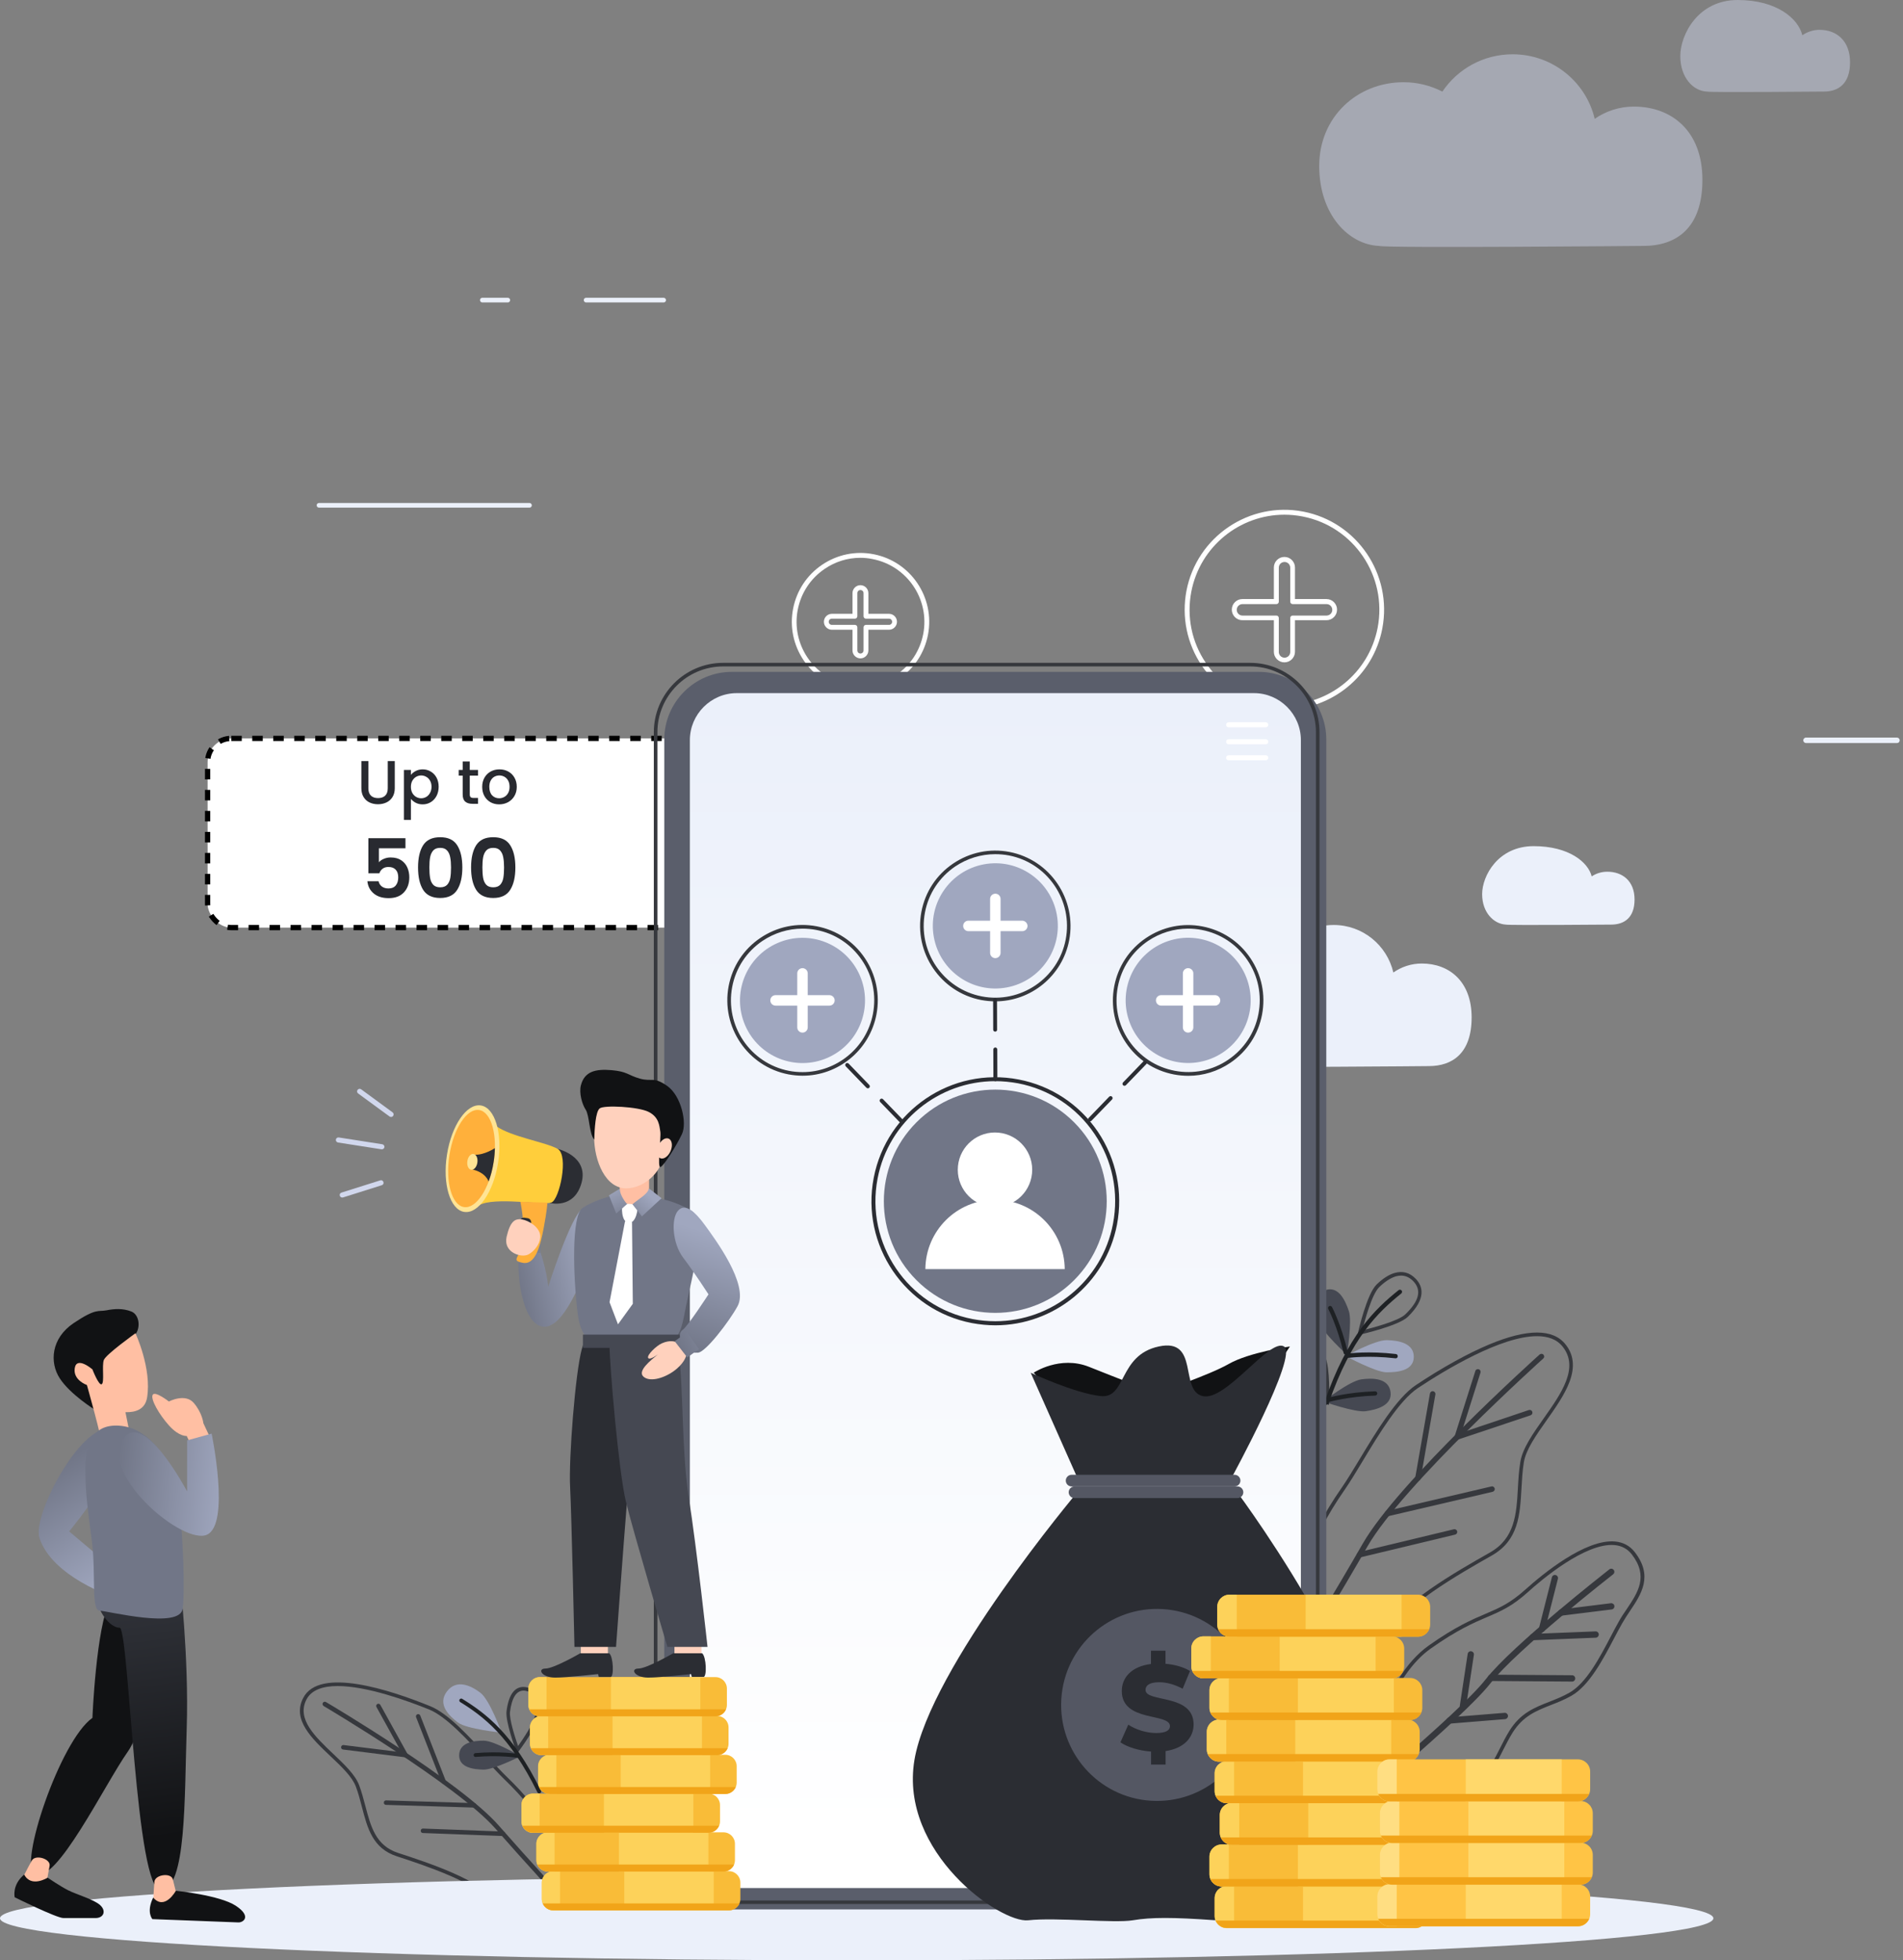 <svg width="464" height="478" viewBox="0 0 464 478" fill="none" xmlns="http://www.w3.org/2000/svg">
<rect x="0" y="0" width="464" height="478" fill="#808080" stroke="none"/>
<path d="M129.106 123.786H77.781C77.482 123.786 77.213 123.546 77.213 123.217C77.213 122.888 77.452 122.648 77.781 122.648H129.106C129.404 122.648 129.673 122.888 129.673 123.217C129.673 123.546 129.404 123.786 129.106 123.786Z" fill="#EBF0FA"/>
<path d="M161.818 73.747H142.907C142.609 73.747 142.34 73.507 142.34 73.178C142.34 72.849 142.579 72.609 142.907 72.609H161.818C162.117 72.609 162.386 72.849 162.386 73.178C162.386 73.507 162.117 73.747 161.818 73.747Z" fill="#EBF0FA"/>
<path d="M123.818 73.747H117.604C117.305 73.747 117.036 73.507 117.036 73.178C117.036 72.849 117.275 72.609 117.604 72.609H123.818C124.116 72.609 124.385 72.849 124.385 73.178C124.385 73.507 124.116 73.747 123.818 73.747Z" fill="#EBF0FA"/>
<rect x="50.619" y="180.051" width="129.432" height="46.134" rx="5.767" fill="white" stroke="black" stroke-width="1.282" stroke-dasharray="2.56 2.56"/>
<path d="M361.384 218.031C361.384 213.528 365.293 206.322 373.939 206.322C382.584 206.322 387.245 210.257 388.097 213.694C389.175 212.983 390.478 212.556 391.907 212.556C395.59 212.556 398.547 214.808 398.547 219.335C398.547 223.838 395.966 225.45 392.834 225.45C392.834 225.45 367.949 225.663 367.173 225.45C364.266 225.308 361.384 222.558 361.384 218.031Z" fill="#EBF0FA"/>
<path d="M209.844 168.395C208.781 168.395 207.717 168.301 206.654 168.088C202.259 167.236 198.455 164.726 195.95 161.01C193.445 157.294 192.524 152.82 193.374 148.441C194.225 144.038 196.73 140.227 200.439 137.718C204.149 135.209 208.615 134.285 212.987 135.138C222.06 136.889 228.015 145.695 226.266 154.785C225.415 159.187 222.911 162.998 219.201 165.508C216.389 167.401 213.152 168.395 209.844 168.395ZM209.773 136.013C206.701 136.013 203.677 136.937 201.077 138.712C197.628 141.055 195.312 144.582 194.509 148.677C192.878 157.128 198.431 165.318 206.867 166.951C210.954 167.733 215.09 166.88 218.539 164.561C221.989 162.217 224.305 158.69 225.108 154.595C226.739 146.145 221.186 137.954 212.75 136.321C211.758 136.108 210.765 136.013 209.773 136.013ZM209.797 160.537C208.733 160.537 207.859 159.661 207.859 158.596V153.554H202.826C201.763 153.554 200.888 152.678 200.888 151.613C200.888 150.547 201.763 149.672 202.826 149.672H207.859V144.63C207.859 143.564 208.733 142.689 209.797 142.689C210.86 142.689 211.734 143.564 211.734 144.63V149.672H216.767C217.831 149.672 218.705 150.547 218.705 151.613C218.705 152.678 217.831 153.554 216.767 153.554H211.734V158.596C211.734 159.661 210.86 160.537 209.797 160.537ZM202.826 150.855C202.401 150.855 202.07 151.187 202.07 151.613C202.07 152.039 202.401 152.37 202.826 152.37H208.45C208.781 152.37 209.04 152.63 209.04 152.962V158.596C209.04 159.022 209.371 159.353 209.797 159.353C210.222 159.353 210.553 159.022 210.553 158.596V152.962C210.553 152.63 210.813 152.37 211.143 152.37H216.767C217.193 152.37 217.523 152.039 217.523 151.613C217.523 151.187 217.193 150.855 216.767 150.855H211.143C210.813 150.855 210.553 150.595 210.553 150.263V144.63C210.553 144.204 210.222 143.872 209.797 143.872C209.371 143.872 209.04 144.204 209.04 144.63V150.263C209.04 150.595 208.781 150.855 208.45 150.855H202.826Z" fill="white"/>
<path d="M290.901 245.575C290.901 236.8 297.596 230.552 305.857 230.552C308.326 230.552 310.677 231.172 312.742 232.245C315.425 228.215 320.006 225.544 325.182 225.544C332.256 225.544 338.191 230.481 339.734 237.134C341.705 235.751 344.102 234.94 346.666 234.94C353.385 234.94 358.821 239.327 358.821 248.079C358.821 256.854 354.12 259.954 348.375 259.954C348.375 259.954 302.866 260.383 301.489 259.954C296.124 259.692 290.901 254.327 290.901 245.575Z" fill="#EBF0FA"/>
<path d="M341.244 440.565C336.518 440.565 333.896 439.476 333.021 438.6C332.856 438.435 332.383 437.961 332.667 434.529C332.998 430.671 334.274 424.232 336.849 417.723C338.929 412.444 342.615 405.319 348.357 401.248C354.878 396.632 358.99 394.88 362.274 393.483C365.606 392.063 368.229 390.927 371.986 387.542C376.121 383.826 386.541 375.233 393.795 375.872C395.78 376.062 397.387 376.914 398.592 378.452C403.129 384.299 400.223 388.655 397.411 392.844C396.773 393.791 396.135 394.762 395.568 395.756C394.93 396.868 394.268 398.123 393.559 399.472C390.865 404.609 387.51 411 383.162 413.485C381.461 414.456 379.783 415.119 378.129 415.758C374.656 417.131 371.348 418.409 368.796 422.504C367.992 423.806 367.284 425.179 366.598 426.528C364.023 431.641 361.353 436.92 352.303 439.074C347.789 440.163 344.127 440.565 341.244 440.565ZM348.617 401.603L348.876 401.958C339.567 408.538 335.03 424.066 333.825 432.209C333.258 436.02 333.47 437.748 333.636 437.985C335.148 439.5 341.315 440.826 352.114 438.222C360.762 436.139 363.219 431.286 365.819 426.126C366.504 424.753 367.213 423.356 368.04 422.031C370.733 417.699 374.16 416.373 377.775 414.953C379.382 414.314 381.036 413.675 382.69 412.728C386.825 410.361 390.086 404.112 392.732 399.07C393.441 397.721 394.103 396.442 394.741 395.33C395.308 394.312 395.969 393.318 396.631 392.371C399.396 388.252 401.995 384.346 397.86 378.997C396.82 377.671 395.426 376.914 393.677 376.748C386.565 376.109 375.696 385.341 372.553 388.205C368.678 391.684 366.008 392.844 362.605 394.288C359.344 395.685 355.304 397.413 348.853 401.981L348.617 401.603Z" fill="#36383D"/>
<path d="M325.768 444.375C325.532 444.399 325.272 444.304 325.106 444.091C324.846 443.76 324.894 443.286 325.201 443.026C325.508 442.766 355.753 417.793 362.204 409.532C368.773 401.152 391.457 383.422 392.402 382.665C392.733 382.404 393.205 382.476 393.465 382.807C393.725 383.138 393.654 383.612 393.324 383.872C393.087 384.061 369.813 402.241 363.385 410.478C356.84 418.858 327.398 443.168 326.146 444.21C326.051 444.304 325.91 444.375 325.768 444.375Z" fill="#36383D"/>
<path d="M380.729 393.956C380.327 393.98 379.949 393.696 379.902 393.294C379.854 392.868 380.138 392.489 380.563 392.441L392.78 390.927C393.181 390.879 393.583 391.163 393.63 391.589C393.677 392.015 393.394 392.394 392.969 392.441L380.752 393.956H380.729Z" fill="#36383D"/>
<path d="M389.116 399.33H389.092L373.757 399.946C373.331 399.969 372.977 399.638 372.953 399.212C372.93 398.786 373.261 398.407 373.686 398.407L389.021 397.792C389.447 397.768 389.801 398.099 389.825 398.526C389.825 398.952 389.517 399.307 389.116 399.33Z" fill="#36383D"/>
<path d="M376.05 397.933C375.979 397.933 375.884 397.933 375.79 397.909C375.388 397.814 375.128 397.388 375.246 396.986L378.389 384.606C378.484 384.203 378.909 383.943 379.311 384.061C379.712 384.156 379.972 384.582 379.854 384.985L376.711 397.365C376.664 397.696 376.381 397.909 376.05 397.933Z" fill="#36383D"/>
<path d="M356.841 416.775C356.77 416.798 356.676 416.798 356.581 416.775C356.156 416.704 355.873 416.325 355.943 415.899L357.857 403.282C357.928 402.856 358.306 402.572 358.732 402.643C359.157 402.714 359.441 403.093 359.37 403.519L357.456 416.136C357.408 416.467 357.149 416.727 356.841 416.775Z" fill="#36383D"/>
<path d="M383.376 410.028C383.352 410.028 383.329 410.028 383.305 410.028L363.528 409.886C363.102 409.886 362.771 409.531 362.771 409.105C362.771 408.679 363.102 408.348 363.551 408.348L383.329 408.49C383.754 408.49 384.085 408.845 384.085 409.271C384.085 409.673 383.778 410.005 383.376 410.028Z" fill="#36383D"/>
<path d="M353.531 420.278C353.106 420.302 352.752 419.994 352.704 419.568C352.681 419.142 352.988 418.787 353.413 418.74L366.858 417.651C367.284 417.627 367.638 417.935 367.685 418.361C367.709 418.787 367.402 419.142 366.976 419.189L353.531 420.278Z" fill="#36383D"/>
<path d="M324.377 407.875C323.691 407.875 323.006 407.827 322.368 407.709C318.777 407.093 316.036 405.152 314.429 402.099C312.066 397.601 312.397 391.116 315.327 384.748C320.053 374.475 322.605 369.267 327.189 362.687C328.465 360.84 329.977 358.355 331.56 355.727C335.553 349.099 340.539 340.838 345.265 337.714C351.739 333.405 357.93 329.997 363.129 327.819C372.391 323.961 378.653 323.961 381.701 327.795C383.733 330.328 384.04 333.334 382.694 336.932C381.536 340.033 379.291 343.229 377.117 346.306C374.494 350.023 372.037 353.502 371.541 356.627C371.21 358.71 371.092 360.864 370.973 362.947C370.595 369.456 370.265 375.587 363.719 379.304C356.371 383.47 341.059 392.11 338.601 398.856C337.444 402.004 334.915 404.632 331.465 406.241C329.173 407.307 326.669 407.875 324.377 407.875ZM374.754 325.807C365.964 325.807 352.306 334.092 345.737 338.447C341.177 341.477 336.239 349.644 332.293 356.201C330.709 358.828 329.197 361.337 327.897 363.207C323.361 369.741 320.832 374.901 316.13 385.15C313.318 391.281 312.987 397.483 315.209 401.744C316.674 404.537 319.226 406.336 322.534 406.88C327.212 407.685 335.341 405.2 337.751 398.596C340.326 391.565 355.26 383.115 363.27 378.57C369.39 375.114 369.745 369.196 370.099 362.923C370.217 360.817 370.336 358.639 370.69 356.508C371.21 353.194 373.738 349.62 376.408 345.833C380.685 339.773 385.104 333.5 381.016 328.364C379.575 326.541 377.377 325.807 374.754 325.807Z" fill="#36383D"/>
<path d="M376.335 330.328C376.099 330.044 375.674 330.044 375.39 330.281C373.996 331.535 340.915 361.361 332.29 376.368C325.816 387.636 316.979 402.241 312.985 408.845C313.411 409.011 313.812 409.2 314.214 409.39C318.255 402.738 327.021 388.228 333.448 377.031C341.978 362.189 375.934 331.559 376.288 331.251C376.571 331.015 376.595 330.612 376.335 330.328Z" fill="#36383D"/>
<path d="M355.469 351.041C355.493 351.041 355.516 351.041 355.516 351.017L373.191 345.1C373.546 344.981 373.735 344.602 373.616 344.247C373.498 343.892 373.12 343.703 372.766 343.821L356.344 349.337L360.975 334.708C361.093 334.353 360.904 333.974 360.55 333.879C360.195 333.761 359.817 333.95 359.723 334.306L354.689 350.189C354.619 350.426 354.689 350.686 354.855 350.875C355.02 351.041 355.233 351.088 355.469 351.041Z" fill="#36383D"/>
<path d="M345.898 361.054C346.158 360.983 346.347 360.793 346.395 360.533L349.986 340.01C350.057 339.655 349.797 339.3 349.443 339.229C349.088 339.158 348.734 339.418 348.663 339.773L345.071 360.296C345 360.651 345.26 361.006 345.615 361.077C345.709 361.077 345.804 361.077 345.898 361.054Z" fill="#36383D"/>
<path d="M363.953 363.752C364.307 363.657 364.52 363.302 364.449 362.947C364.354 362.592 364 362.355 363.646 362.45L338.126 368.415C337.772 368.509 337.559 368.865 337.63 369.22C337.724 369.575 338.079 369.811 338.433 369.717L363.953 363.752Z" fill="#36383D"/>
<path d="M331.651 379.754L354.808 374.191C355.162 374.096 355.375 373.741 355.304 373.386C355.209 373.031 354.855 372.818 354.5 372.889L331.344 378.452C330.989 378.546 330.777 378.902 330.848 379.257C330.942 379.612 331.297 379.825 331.651 379.754Z" fill="#36383D"/>
<path d="M130.519 469.468C129.385 469.468 128.227 469.326 127.093 469.065C124.044 468.308 121.563 466.604 120.098 464.26C117.026 459.266 103.345 454.792 96.776 452.638C90.869 450.72 89.593 445.797 88.246 440.613C87.821 438.956 87.372 437.252 86.757 435.618C85.86 433.227 83.308 430.813 80.614 428.257C75.983 423.877 71.186 419.333 73.927 414.03C77.826 406.385 95.028 412.018 104.928 416.042C109.252 417.794 114.38 423.404 118.893 428.328C120.594 430.174 122.201 431.926 123.524 433.204C128.274 437.772 131.157 441.536 136.639 449.04C140.041 453.703 141.365 458.887 140.183 462.911C139.38 465.657 137.466 467.669 134.654 468.758C133.449 469.231 132.007 469.468 130.519 469.468ZM82.339 411.119C78.794 411.119 75.935 412.018 74.707 414.433C72.296 419.167 76.833 423.475 81.228 427.641C83.993 430.269 86.616 432.73 87.585 435.334C88.199 436.991 88.648 438.743 89.097 440.4C90.396 445.347 91.602 450.034 97.06 451.809C104.243 454.153 117.617 458.532 120.854 463.787C123.855 468.663 130.731 469.35 134.347 467.953C136.899 466.959 138.624 465.136 139.356 462.674C140.467 458.911 139.191 454.011 135.953 449.561C130.519 442.104 127.66 438.364 122.957 433.843C121.611 432.541 120.004 430.789 118.302 428.919C114.073 424.303 108.804 418.528 104.645 416.847C99.446 414.74 89.499 411.119 82.339 411.119Z" fill="#36383D"/>
<path d="M78.724 415.213C78.866 414.953 79.22 414.858 79.48 415.024C80.803 415.805 112.206 434.434 121.587 445.11C128.605 453.111 138.08 463.431 142.357 468.094C142.05 468.284 141.743 468.497 141.459 468.733C137.135 464.047 127.731 453.797 120.76 445.844C111.498 435.31 79.244 416.184 78.913 415.994C78.653 415.805 78.558 415.474 78.724 415.213Z" fill="#36383D"/>
<path d="M98.856 428.493C98.832 428.493 98.832 428.493 98.808 428.493L83.638 426.599C83.331 426.552 83.118 426.291 83.166 425.983C83.213 425.676 83.473 425.463 83.78 425.51L97.887 427.262L91.79 416.231C91.649 415.971 91.743 415.639 92.003 415.497C92.263 415.355 92.594 415.45 92.736 415.71L99.352 427.664C99.446 427.853 99.446 428.066 99.328 428.232C99.21 428.398 99.045 428.493 98.856 428.493Z" fill="#36383D"/>
<path d="M108.166 434.978C107.953 434.978 107.764 434.836 107.669 434.623L101.455 418.716C101.337 418.432 101.479 418.124 101.762 418.006C102.046 417.887 102.353 418.029 102.471 418.313L108.685 434.22C108.804 434.504 108.662 434.812 108.378 434.931C108.331 434.978 108.236 434.978 108.166 434.978Z" fill="#36383D"/>
<path d="M94.107 440.091C93.8 440.091 93.564 439.831 93.588 439.523C93.588 439.216 93.847 438.979 94.155 439.003L115.634 439.665C115.941 439.665 116.177 439.926 116.153 440.233C116.153 440.541 115.894 440.778 115.586 440.754L94.107 440.091Z" fill="#36383D"/>
<path d="M122.629 447.69L103.111 446.956C102.804 446.956 102.568 446.696 102.591 446.388C102.591 446.08 102.851 445.844 103.159 445.867L122.676 446.601C122.983 446.601 123.22 446.862 123.196 447.169C123.196 447.477 122.936 447.714 122.629 447.69Z" fill="#36383D"/>
<path d="M122.298 422.481C122.298 422.481 119.438 414.48 117.099 412.728C114.76 410.976 111.286 409.343 108.947 412.468C106.608 415.592 109.491 418.409 111.664 420.019C113.791 421.628 122.298 422.481 122.298 422.481Z" fill="#A0A7BF"/>
<path d="M126.906 428.232C126.906 428.232 120.621 424.492 117.998 424.445C115.375 424.398 111.996 424.966 111.949 427.972C111.901 431.002 115.469 431.452 117.88 431.499C120.313 431.57 126.906 428.232 126.906 428.232Z" fill="#454852"/>
<path d="M126.077 427.57L125.794 426.813C125.676 426.529 123.195 419.735 123.502 417.273C124.045 413.036 125.605 411.048 128.133 411.379C129.645 411.569 130.685 412.492 131.158 414.054C131.489 415.167 131.559 416.587 131.347 418.268C131.016 420.966 126.715 426.694 126.55 426.931L126.077 427.57ZM127.661 412.231C125.912 412.231 124.802 413.959 124.353 417.392C124.116 419.191 125.676 423.901 126.314 425.748C127.448 424.162 130.213 420.114 130.473 418.173C130.662 416.634 130.614 415.285 130.307 414.314C129.929 413.084 129.173 412.397 127.991 412.255C127.897 412.231 127.779 412.231 127.661 412.231Z" fill="#36383D"/>
<path d="M131.511 437.299C131.558 437.299 131.605 437.275 131.676 437.252C131.913 437.133 132.007 436.849 131.889 436.636C125.06 422.67 118.397 417.77 112.702 414.243C112.489 414.101 112.206 414.172 112.064 414.385C111.922 414.598 111.993 414.882 112.206 415.024C117.782 418.48 124.304 423.309 131.038 437.039C131.133 437.204 131.322 437.323 131.511 437.299Z" fill="#1E2124"/>
<path d="M115.491 428.044C115.539 428.28 115.751 428.422 115.987 428.399C121.918 427.902 126.172 428.612 126.219 428.612C126.479 428.659 126.715 428.493 126.762 428.233C126.81 427.973 126.644 427.736 126.384 427.689C126.195 427.665 121.966 426.955 115.917 427.476C115.657 427.499 115.468 427.712 115.491 427.973C115.491 427.996 115.491 428.02 115.491 428.044Z" fill="#1E2124"/>
<path d="M313.198 173.035C311.686 173.035 310.15 172.892 308.59 172.585C302.21 171.354 296.705 167.709 293.042 162.335C289.403 156.938 288.08 150.452 289.285 144.061C291.814 130.876 304.597 122.213 317.758 124.746C330.92 127.278 339.568 140.084 337.04 153.269C334.819 164.915 324.611 173.035 313.198 173.035ZM313.174 125.503C302.305 125.503 292.593 133.22 290.467 144.298C289.309 150.381 290.561 156.559 294.035 161.672C297.508 166.809 302.754 170.265 308.827 171.425C310.292 171.709 311.757 171.851 313.198 171.851C324.067 171.851 333.779 164.134 335.906 153.056C338.316 140.51 330.093 128.344 317.569 125.929C316.081 125.645 314.616 125.503 313.174 125.503ZM313.174 161.507C311.757 161.507 310.599 160.347 310.599 158.927V151.233H302.919C301.502 151.233 300.344 150.074 300.344 148.653C300.344 147.233 301.502 146.073 302.919 146.073H310.599V138.38C310.599 136.96 311.757 135.8 313.174 135.8C314.592 135.8 315.75 136.96 315.75 138.38V146.073H323.429C324.847 146.073 326.005 147.233 326.005 148.653C326.005 150.074 324.847 151.233 323.429 151.233H315.75V158.927C315.75 160.347 314.592 161.507 313.174 161.507ZM302.943 147.304C302.187 147.304 301.549 147.92 301.549 148.701C301.549 149.458 302.163 150.097 302.943 150.097H311.213C311.544 150.097 311.804 150.358 311.804 150.689V158.974C311.804 159.731 312.418 160.371 313.198 160.371C313.978 160.371 314.592 159.755 314.592 158.974V150.689C314.592 150.358 314.852 150.097 315.183 150.097H323.453C324.209 150.097 324.847 149.482 324.847 148.701C324.847 147.943 324.233 147.304 323.453 147.304H315.183C314.852 147.304 314.592 147.044 314.592 146.712V138.427C314.592 137.67 313.978 137.031 313.198 137.031C312.418 137.031 311.804 137.646 311.804 138.427V146.712C311.804 147.044 311.544 147.304 311.213 147.304H302.943Z" fill="white"/>
<path d="M208.885 478C324.249 478 417.77 473.41 417.77 467.748C417.77 462.086 324.249 457.496 208.885 457.496C93.521 457.496 0 462.086 0 467.748C0 473.41 93.521 478 208.885 478Z" fill="#EBF0FA"/>
<path d="M330.99 325.572L331.132 324.885C331.227 324.506 333.259 315.535 335.645 313.215C337.157 311.748 338.646 310.801 340.04 310.398C342.001 309.83 343.726 310.304 345.191 311.819C346.869 313.57 347.909 316.6 343.23 321.121C341.009 323.252 332.03 325.335 331.628 325.406L330.99 325.572ZM341.623 311.038C341.198 311.038 340.773 311.109 340.324 311.227C339.071 311.606 337.677 312.505 336.283 313.854C334.44 315.653 332.692 322.234 332.172 324.388C334.346 323.867 340.962 322.139 342.663 320.482C346.042 317.216 346.68 314.588 344.601 312.41C343.703 311.487 342.71 311.038 341.623 311.038Z" fill="#36383D"/>
<path d="M328.13 330.661C328.13 330.661 335.219 326.731 338.125 326.779C341.031 326.826 344.765 327.536 344.718 330.898C344.67 334.259 340.701 334.638 338.007 334.614C335.337 334.567 328.13 330.661 328.13 330.661Z" fill="#A0A7BF"/>
<path d="M322.649 341.739C322.649 341.739 329.053 336.744 331.912 336.342C334.795 335.939 338.575 336.058 339.048 339.395C339.521 342.709 335.669 343.727 332.999 344.106C330.376 344.461 322.649 341.739 322.649 341.739Z" fill="#454852"/>
<path d="M328.414 330.329C328.414 330.329 322.388 324.909 321.467 322.139C320.545 319.37 320.026 315.606 323.192 314.565C326.382 313.499 328.036 317.145 328.887 319.701C329.737 322.234 328.414 330.329 328.414 330.329Z" fill="#454852"/>
<path d="M324.043 342.615L323.381 342.165C323.098 341.975 316.6 337.454 315.3 334.779C313.315 330.661 313.646 327.702 316.245 326.447C318.774 325.216 321.089 326.755 323.145 330.992C324.35 333.478 324.09 341.478 324.09 341.81L324.043 342.615ZM317.852 326.944C317.45 326.944 317.049 327.039 316.623 327.252C313.953 328.53 314.851 331.868 316.08 334.401C317.049 336.413 321.491 339.75 323.192 340.981C323.216 338.851 323.216 333.241 322.318 331.371C320.924 328.412 319.412 326.944 317.852 326.944Z" fill="#36383D"/>
<path d="M323.43 342.544C323.382 342.544 323.312 342.544 323.264 342.52C323.004 342.426 322.863 342.141 322.957 341.857C328.581 325.572 335.221 319.228 341.01 314.588C341.222 314.399 341.553 314.446 341.742 314.659C341.931 314.872 341.884 315.204 341.671 315.393C336 319.962 329.479 326.164 323.95 342.189C323.831 342.402 323.642 342.544 323.43 342.544Z" fill="#1E2124"/>
<path d="M340.795 330.826C340.725 331.087 340.488 331.252 340.228 331.205C333.683 330.447 328.934 331.087 328.886 331.087C328.603 331.134 328.343 330.921 328.296 330.637C328.248 330.353 328.461 330.092 328.745 330.045C328.934 330.021 333.659 329.382 340.347 330.163C340.63 330.187 340.843 330.447 340.795 330.731C340.795 330.802 340.795 330.826 340.795 330.826Z" fill="#1E2124"/>
<path d="M335.81 339.821C335.786 340.081 335.573 340.271 335.313 340.294C328.721 340.508 324.137 341.833 324.09 341.833C323.806 341.904 323.523 341.762 323.452 341.478C323.381 341.194 323.523 340.91 323.806 340.839C323.995 340.792 328.579 339.466 335.29 339.253C335.573 339.253 335.81 339.466 335.81 339.75C335.81 339.774 335.81 339.797 335.81 339.821Z" fill="#1E2124"/>
<path d="M328.155 330.305C327.895 330.329 327.658 330.163 327.611 329.903C326.099 323.464 323.901 319.227 323.878 319.18C323.736 318.92 323.854 318.612 324.09 318.493C324.35 318.351 324.657 318.47 324.776 318.707C324.87 318.872 327.068 323.109 328.603 329.666C328.674 329.95 328.509 330.211 328.225 330.282C328.178 330.282 328.155 330.305 328.155 330.305Z" fill="#1E2124"/>
<path d="M306.936 465.584H178.417C169.367 465.584 161.971 458.175 161.971 449.109V180.301C161.971 171.235 169.367 163.826 178.417 163.826H306.936C315.986 163.826 323.382 171.235 323.382 180.301V449.109C323.405 458.152 315.986 465.584 306.936 465.584Z" fill="#5A5E6B"/>
<path d="M304.858 464.259H176.315C167.005 464.259 159.42 456.661 159.42 447.334V178.549C159.42 169.223 167.005 161.625 176.315 161.625H304.834C314.144 161.625 321.729 169.223 321.729 178.549V447.358C321.729 456.684 314.167 464.259 304.858 464.259ZM176.315 162.5C167.477 162.5 160.294 169.696 160.294 178.549V447.358C160.294 456.211 167.477 463.407 176.315 463.407H304.834C313.671 463.407 320.855 456.211 320.855 447.358V178.549C320.855 169.696 313.671 162.5 304.834 162.5H176.315Z" fill="#36383D"/>
<path d="M305.73 460.377H179.645C173.359 460.377 168.208 455.217 168.208 448.92V180.467C168.208 174.17 173.359 169.01 179.645 169.01H305.753C312.039 169.01 317.19 174.17 317.19 180.467V448.92C317.166 455.217 312.015 460.377 305.73 460.377Z" fill="url(#paint0_linear_712_4998)"/>
<path d="M134.894 465.822H177.733C179.269 465.822 180.522 464.568 180.522 463.029V459.052C180.522 457.514 179.269 456.259 177.733 456.259H134.894C133.358 456.259 132.105 457.514 132.105 459.052V463.029C132.105 464.568 133.358 465.822 134.894 465.822Z" fill="#F9BC38"/>
<path d="M174.024 456.259H152.214V465.822H174.024V456.259Z" fill="#FDD25A"/>
<path d="M134.894 456.259H136.548V465.822H134.894C133.358 465.822 132.105 464.568 132.105 463.029V459.052C132.105 457.514 133.358 456.259 134.894 456.259Z" fill="#FDD25A"/>
<path d="M180.309 464.118C179.884 465.112 178.891 465.822 177.734 465.822H134.894C133.736 465.822 132.744 465.112 132.318 464.118H180.309Z" fill="#F1A419"/>
<path d="M133.569 456.354H176.409C177.945 456.354 179.197 455.1 179.197 453.561V449.584C179.197 448.046 177.945 446.791 176.409 446.791H133.569C132.034 446.791 130.781 448.046 130.781 449.584V453.561C130.781 455.1 132.034 456.354 133.569 456.354Z" fill="#F9BC38"/>
<path d="M172.724 446.791H150.914V456.354H172.724V446.791Z" fill="#FDD25A"/>
<path d="M133.569 446.791H135.224V456.354H133.569C132.034 456.354 130.781 455.1 130.781 453.561V449.584C130.781 448.046 132.034 446.791 133.569 446.791Z" fill="#FDD25A"/>
<path d="M178.985 454.649C178.56 455.644 177.567 456.354 176.409 456.354H133.57C132.412 456.354 131.419 455.644 130.994 454.649H178.985Z" fill="#F1A419"/>
<path d="M129.929 446.909H172.769C174.304 446.909 175.557 445.655 175.557 444.116V440.139C175.557 438.601 174.304 437.346 172.769 437.346H129.929C128.393 437.346 127.141 438.601 127.141 440.139V444.116C127.141 445.655 128.393 446.909 129.929 446.909Z" fill="#F9BC38"/>
<path d="M169.061 437.346H147.251V446.909H169.061V437.346Z" fill="#FDD25A"/>
<path d="M129.929 437.346H131.583V446.909H129.929C128.393 446.909 127.141 445.655 127.141 444.116V440.139C127.141 438.601 128.393 437.346 129.929 437.346Z" fill="#FDD25A"/>
<path d="M175.32 445.181C174.894 446.175 173.902 446.885 172.744 446.885H129.928C128.77 446.885 127.778 446.175 127.353 445.181H175.32Z" fill="#F1A419"/>
<path d="M133.993 437.441H176.833C178.369 437.441 179.621 436.186 179.621 434.647V430.671C179.621 429.132 178.369 427.877 176.833 427.877H133.993C132.457 427.877 131.205 429.132 131.205 430.671V434.647C131.229 436.186 132.481 437.441 133.993 437.441Z" fill="#F9BC38"/>
<path d="M173.148 427.877H151.338V437.441H173.148V427.877Z" fill="#FDD25A"/>
<path d="M133.993 427.877H135.647V437.441H133.993C132.457 437.441 131.205 436.186 131.205 434.647V430.671C131.229 429.132 132.481 427.877 133.993 427.877Z" fill="#FDD25A"/>
<path d="M179.409 435.736C178.984 436.731 177.991 437.441 176.833 437.441H133.994C132.836 437.441 131.843 436.731 131.418 435.736H179.409Z" fill="#F1A419"/>
<path d="M132.009 427.972H174.849C176.385 427.972 177.637 426.718 177.637 425.179V421.202C177.637 419.664 176.385 418.409 174.849 418.409H132.009C130.473 418.409 129.221 419.664 129.221 421.202V425.179C129.221 426.718 130.497 427.972 132.009 427.972Z" fill="#F9BC38"/>
<path d="M171.163 418.409H149.354V427.972H171.163V418.409Z" fill="#FDD25A"/>
<path d="M132.009 418.409H133.663V427.972H132.009C130.473 427.972 129.221 426.718 129.221 425.179V421.202C129.221 419.664 130.497 418.409 132.009 418.409Z" fill="#FDD25A"/>
<path d="M177.424 426.268C176.999 427.262 176.007 427.972 174.849 427.972H132.009C130.851 427.972 129.859 427.262 129.434 426.268H177.424Z" fill="#F1A419"/>
<path d="M131.609 418.504H174.448C175.984 418.504 177.237 417.249 177.237 415.711V411.734C177.237 410.195 175.984 408.941 174.448 408.941H131.609C130.073 408.941 128.82 410.195 128.82 411.734V415.711C128.844 417.249 130.096 418.504 131.609 418.504Z" fill="#F9BC38"/>
<path d="M170.763 408.941H148.953V418.504H170.763V408.941Z" fill="#FDD25A"/>
<path d="M131.609 408.941H133.263V418.504H131.609C130.073 418.504 128.82 417.249 128.82 415.711V411.734C128.844 410.195 130.096 408.941 131.609 408.941Z" fill="#FDD25A"/>
<path d="M177.024 416.8C176.599 417.794 175.606 418.504 174.449 418.504H131.609C130.451 418.504 129.459 417.794 129.033 416.8H177.024Z" fill="#F1A419"/>
<path d="M164.449 403.99H171.042V400.937H164.449V403.99Z" fill="#FFD1BD"/>
<path d="M141.627 403.99H148.22V400.937H141.627V403.99Z" fill="#FFD1BD"/>
<path d="M141.865 328.932C140.258 334.755 138.651 355.752 139.006 362.521C139.36 369.291 140.069 401.579 140.069 401.579H150.206C150.206 401.579 151.695 380.843 153.112 363.113C153.75 354.947 154.648 348.698 154.648 343.514C154.648 327.062 155.617 325.997 155.617 325.997C155.617 325.997 145.575 315.605 141.865 328.932Z" fill="#2B2D33"/>
<path d="M162.729 401.578H172.512C172.512 401.578 169.912 377.671 167.928 365.054C165.919 352.437 166.841 332.577 164.761 326.375C160.366 313.309 148.457 315.179 148.599 327.725C148.67 333.524 150.891 359.136 152.616 366.166C154.317 373.197 162.729 401.578 162.729 401.578Z" fill="#454852"/>
<path d="M142.029 294.728C139.194 296.409 133.665 313.736 133.665 313.736C133.287 309.546 131.585 304.741 131.585 304.741C131.585 304.741 127.238 302.019 126.552 305.427C125.867 312.789 127.946 323.512 132.743 323.512C137.54 323.512 141.486 312.505 143.754 307.96C145.905 303.628 144.865 293.047 142.029 294.728Z" fill="url(#paint1_linear_712_4998)"/>
<path d="M154.55 293.97H155.118C156.842 293.97 158.26 292.55 158.26 290.822V285.709C158.26 284.028 156.89 282.631 155.188 282.631H154.172C152.495 282.631 151.101 284.004 151.101 285.709V290.537C151.101 292.407 152.66 293.97 154.55 293.97Z" fill="#FFBFA3"/>
<path d="M144.864 277.211C144.864 282.939 147.581 289.969 152.922 289.756C155.899 289.638 158.876 287.744 160.554 285.046C161.877 282.915 162.184 280.288 162.184 277.708C162.184 271.885 158.073 267.15 153.016 267.15C147.936 267.198 144.51 268.452 144.864 277.211Z" fill="#FFD1BD"/>
<path d="M161.003 275.933C160.766 274.56 160.719 272.429 158.167 271.127C155.615 269.826 147.203 269.423 146.211 270.275C145.195 271.127 144.982 275.246 144.888 277.874C143.659 276.548 143.73 271.98 142.808 270.583C141.887 269.186 141.178 266.488 141.627 264.689C142.501 261.186 145.289 260.617 149.141 260.949C152.992 261.28 153.04 262.156 156.017 263.008C158.994 263.837 159.301 262.416 162.704 264.807C166.107 267.222 167.572 273.826 166.272 276.548C164.972 279.27 162.019 284.076 161.074 284.549C160.152 285.022 161.239 277.329 161.003 275.933Z" fill="#111214"/>
<path d="M160.908 292.313C160.908 292.313 164.5 292.763 168.564 295.224C172.628 297.686 168.848 310.587 167.241 318.635C166.461 322.541 166.059 325.5 163.933 326.802C161.641 328.175 157.34 328.151 154.127 328.151C147.912 328.151 142.029 329.761 140.871 320.363C139.689 310.989 139.335 296.337 142.029 294.538C144.722 292.763 148.456 291.792 148.456 291.792L150.606 291.626L152.756 293.567L154.339 293.733L157.884 292.218L160.908 292.313Z" fill="#717687"/>
<path d="M142.129 328.651H165.782V325.432H142.129V328.651Z" fill="#454852"/>
<path d="M155.356 294.017C155.049 293.52 152.142 293.425 151.835 293.686C151.528 293.97 151.41 297.994 153.277 298.16C155.12 298.373 155.663 294.538 155.356 294.017Z" fill="white"/>
<path d="M166.556 326.139L164.737 327.204C164.737 327.204 163.39 326.636 161.358 327.559C160.082 328.127 157.719 330.352 158.026 331.086C158.333 331.82 160.483 330.21 160.483 330.21C158.499 331.796 155.45 334.282 156.845 335.631C158.239 336.98 161.476 336.27 164.146 334.424C166.816 332.554 167.265 330.684 167.265 330.684L169.77 328.719L166.556 326.139Z" fill="#FFD1BD"/>
<path d="M154.104 297.97L154.293 317.925L150.678 322.92L148.622 317.523L152.403 297.757L154.104 297.97Z" fill="white"/>
<path d="M158.238 289.78C157.954 291.153 155.804 292.289 154.197 293.639L156.513 296.598L161.31 292.171L158.238 289.78Z" fill="url(#paint2_linear_712_4998)"/>
<path d="M165.305 295.224C167.03 293.212 169.558 295.532 171.874 298.728C174.189 301.923 182.696 313.238 179.837 318.493C177.805 322.233 172.016 329.76 170.196 329.831C168.377 329.902 167.077 329.737 166.486 328.127C165.872 326.517 165.258 325.121 166.486 324.245C167.715 323.369 172.748 315.605 172.748 315.605C172.748 315.605 169.227 310.161 166.604 306.705C163.958 303.272 163.58 297.236 165.305 295.224Z" fill="url(#paint3_linear_712_4998)"/>
<path d="M151.102 289.875L148.479 291.46L150.252 295.911L152.875 293.615C152.875 293.591 151.15 291.626 151.102 289.875Z" fill="url(#paint4_linear_712_4998)"/>
<path d="M170.407 328.98L167.572 330.992L164.5 327.039L167.572 324.837L170.407 328.98Z" fill="url(#paint5_linear_712_4998)"/>
<path d="M131.821 305.498H126.528L126.812 301.663L131.774 301.592L131.821 305.498Z" fill="url(#paint6_linear_712_4998)"/>
<path d="M160.506 279.388C159.939 280.714 160.152 282.063 160.979 282.418C161.806 282.773 162.94 281.992 163.507 280.666C164.074 279.341 163.862 277.991 163.035 277.636C162.208 277.281 161.097 278.062 160.506 279.388Z" fill="#FFD1BD"/>
<path d="M135.98 280.146C135.98 280.146 143.589 281.874 141.793 288.431C139.973 294.988 133.995 293.307 133.995 293.307L135.98 280.146Z" fill="#2B2D33"/>
<path d="M120.998 274.583C124.496 277.163 133.215 278.536 135.979 280.146C138.744 281.756 136.405 292.455 134.467 293.212C132.506 293.97 120.62 291.745 116.816 293.875C112.988 296.029 117.501 272.003 120.998 274.583Z" fill="#FFCE3B"/>
<path d="M121.448 283.511C122.571 276.343 120.69 270.093 117.248 269.552C113.806 269.011 110.106 274.383 108.983 281.551C107.86 288.719 109.741 294.968 113.183 295.509C116.625 296.05 120.326 290.678 121.448 283.511Z" fill="#FFE494"/>
<path d="M120.368 283.344C121.392 276.809 119.807 271.132 116.829 270.664C113.851 270.196 110.607 275.114 109.584 281.649C108.56 288.184 110.145 293.861 113.123 294.329C116.101 294.797 119.345 289.879 120.368 283.344Z" fill="#FFB03B"/>
<path d="M115.777 281.566C118.116 281.66 120.668 279.956 120.668 279.956C120.644 281.045 120.55 282.181 120.361 283.341C120.101 285.069 119.676 286.679 119.132 288.099C119.132 288.099 118.518 285.945 115.21 285.164C113.437 284.761 114.406 281.092 115.777 281.566Z" fill="#2B2D33"/>
<path d="M116.391 283.507C116.226 284.572 115.541 285.353 114.879 285.235C114.218 285.14 113.792 284.17 113.958 283.105C114.123 282.039 114.808 281.258 115.47 281.377C116.155 281.495 116.557 282.442 116.391 283.507Z" fill="#FFE494"/>
<path d="M133.475 293.259C133.475 293.259 133.38 295.153 132.577 299.367C131.773 303.58 130.616 308.551 127.426 307.912C124.236 307.273 127.095 306.681 127.52 302.254C127.946 297.852 126.882 293.046 126.882 293.046L133.475 293.259Z" fill="#FFB03B"/>
<path d="M127.593 298.846L128.373 298.965C128.893 299.06 129.413 298.681 129.484 298.16C129.578 297.639 129.2 297.118 128.68 297.047L127.9 296.929C127.381 296.834 126.861 297.213 126.79 297.734C126.695 298.255 127.073 298.752 127.593 298.846Z" fill="#2B2D33"/>
<path d="M126.764 297.284C127.946 297.284 130.639 298.397 131.514 300.432C132.388 302.468 130.474 305.072 128.749 305.924C127 306.753 122.653 305.356 123.527 301.569C124.401 297.758 125.583 297.284 126.764 297.284Z" fill="#FFD1BD"/>
<path d="M171.21 403.141C172.226 403.993 172.392 408.893 171.541 408.893C170.69 408.893 168.658 408.893 168.658 408.893L168.493 408.206C168.493 408.206 160.742 409.058 158.072 409.058C154.646 409.058 153.63 406.857 155.662 406.857C157.694 406.857 164.121 403.141 164.121 403.141H171.21Z" fill="#2B2D33"/>
<path d="M148.551 403.141C149.567 403.993 149.732 408.893 148.882 408.893C148.031 408.893 145.999 408.893 145.999 408.893L145.834 408.206C145.834 408.206 138.083 409.058 135.413 409.058C131.987 409.058 130.971 406.857 133.003 406.857C135.035 406.857 141.462 403.141 141.462 403.141H148.551Z" fill="#2B2D33"/>
<path d="M93.115 280.242C93.422 280.242 93.682 280.029 93.729 279.721C93.776 279.389 93.54 279.058 93.209 279.011L82.6 277.354C82.269 277.306 81.938 277.543 81.891 277.874C81.844 278.206 82.08 278.537 82.411 278.585L93.02 280.242C93.044 280.242 93.067 280.242 93.115 280.242Z" fill="#D1D7ED"/>
<path d="M83.449 292.005C83.52 292.005 83.567 292.005 83.638 291.982L93.09 288.999C93.421 288.905 93.61 288.55 93.492 288.218C93.397 287.887 93.043 287.697 92.712 287.816L83.26 290.798C82.93 290.893 82.74 291.248 82.859 291.579C82.93 291.84 83.189 292.005 83.449 292.005Z" fill="#D1D7ED"/>
<path d="M95.359 272.359C95.548 272.359 95.737 272.264 95.855 272.099C96.068 271.814 95.997 271.436 95.713 271.223L88.058 265.613C87.774 265.4 87.396 265.471 87.183 265.755C86.971 266.039 87.041 266.417 87.325 266.63L94.981 272.241C95.099 272.312 95.217 272.359 95.359 272.359Z" fill="#D1D7ED"/>
<path d="M252.044 334.708C252.044 334.708 258.424 330.447 265.536 333.287C272.625 336.128 281.864 339.679 281.864 339.679C281.864 339.679 294.647 335.418 299.61 332.577C304.572 329.737 314.52 328.316 314.52 328.316L298.901 351.774L262.701 346.803L252.044 334.708Z" fill="#111214"/>
<path d="M262.677 363.871H301.665C301.665 363.871 345.899 423.19 333.14 444.21C320.403 465.23 306.911 468.994 296.42 468.236C285.928 467.479 280.683 467.479 276.193 468.236C271.704 468.994 257.455 467.479 250.697 468.236C243.963 468.994 219.223 451.714 222.957 429.179C226.714 406.668 262.677 363.871 262.677 363.871Z" fill="#2B2D33"/>
<path d="M262.677 360.32L251.312 334.731C251.312 334.731 261.968 339.702 268.348 340.413C274.728 341.123 272.601 330.447 282.549 328.317C292.497 326.186 287.511 338.992 293.206 340.413C298.877 341.833 309.534 326.186 313.078 328.317C316.623 330.447 300.295 360.32 300.295 360.32H262.677Z" fill="#2B2D33"/>
<path d="M301.027 362.45H261.283C260.503 362.45 259.865 361.811 259.865 361.03C259.865 360.248 260.503 359.609 261.283 359.609H301.027C301.807 359.609 302.445 360.248 302.445 361.03C302.445 361.811 301.807 362.45 301.027 362.45Z" fill="#545763"/>
<path d="M301.735 365.291H261.991C261.211 365.291 260.573 364.652 260.573 363.87C260.573 363.089 261.211 362.45 261.991 362.45H301.735C302.515 362.45 303.153 363.089 303.153 363.87C303.153 364.652 302.515 365.291 301.735 365.291Z" fill="#545763"/>
<path d="M305.427 417.179C306.229 404.274 296.436 393.161 283.554 392.358C270.672 391.555 259.579 401.365 258.777 414.27C257.975 427.174 267.768 438.287 280.65 439.09C293.532 439.894 304.625 430.084 305.427 417.179Z" fill="#545763"/>
<path d="M284.203 426.977V430.267H280.658V427.095C277.705 426.882 274.916 426.03 273.191 424.846L275.105 420.538C276.925 421.746 279.524 422.574 281.911 422.574C284.321 422.574 285.266 421.888 285.266 420.893C285.266 417.603 273.522 420.018 273.522 412.324C273.522 409.082 275.862 406.336 280.635 405.744V402.501H284.179V405.697C286.353 405.862 288.503 406.454 290.157 407.448L288.361 411.78C286.377 410.715 284.439 410.194 282.643 410.194C280.186 410.194 279.311 411.023 279.311 412.064C279.311 415.236 291.031 412.869 291.031 420.491C291.031 423.568 288.81 426.29 284.203 426.977Z" fill="#2B2D33"/>
<path d="M299.138 470.153H345.096C346.751 470.153 348.074 468.804 348.074 467.171V462.886C348.074 461.229 346.727 459.904 345.096 459.904H299.138C297.484 459.904 296.16 461.253 296.16 462.886V467.171C296.137 468.804 297.484 470.153 299.138 470.153Z" fill="#F9BC38"/>
<path d="M341.104 459.88H317.711V470.129H341.104V459.88Z" fill="#FDD25A"/>
<path d="M299.138 459.88H300.91V470.129H299.138C297.484 470.129 296.16 468.78 296.16 467.147V462.862C296.137 461.229 297.484 459.88 299.138 459.88Z" fill="#FDD25A"/>
<path d="M347.837 468.307C347.388 469.372 346.325 470.13 345.096 470.13H299.137C297.909 470.13 296.845 469.372 296.396 468.307H347.837Z" fill="#F1A419"/>
<path d="M297.862 459.999H343.821C345.475 459.999 346.798 458.649 346.798 457.016V452.732C346.798 451.075 345.451 449.749 343.821 449.749H297.862C296.208 449.749 294.885 451.098 294.885 452.732V457.016C294.885 458.649 296.232 459.999 297.862 459.999Z" fill="#F9BC38"/>
<path d="M339.852 449.749H316.459V459.999H339.852V449.749Z" fill="#FDD25A"/>
<path d="M297.862 449.749H299.634V459.999H297.862C296.208 459.999 294.885 458.649 294.885 457.016V452.732C294.885 451.098 296.232 449.749 297.862 449.749Z" fill="#FDD25A"/>
<path d="M346.562 458.176C346.113 459.241 345.05 459.998 343.821 459.998H297.862C296.633 459.998 295.57 459.241 295.121 458.176H346.562Z" fill="#F1A419"/>
<path d="M300.389 449.843H346.348C348.002 449.843 349.325 448.494 349.325 446.861V442.576C349.325 440.919 347.979 439.594 346.348 439.594H300.389C298.735 439.594 297.412 440.943 297.412 442.576V446.861C297.412 448.494 298.759 449.843 300.389 449.843Z" fill="#F9BC38"/>
<path d="M342.379 439.594H318.986V449.843H342.379V439.594Z" fill="#FDD25A"/>
<path d="M300.389 439.594H302.162V449.843H300.389C298.735 449.843 297.412 448.494 297.412 446.861V442.576C297.412 440.943 298.759 439.594 300.389 439.594Z" fill="#FDD25A"/>
<path d="M349.089 448.021C348.64 449.086 347.577 449.843 346.348 449.843H300.389C299.161 449.843 298.097 449.086 297.648 448.021H349.089Z" fill="#F1A419"/>
<path d="M299.138 439.689H345.096C346.751 439.689 348.074 438.339 348.074 436.706V432.422C348.074 430.765 346.727 429.439 345.096 429.439H299.138C297.484 429.439 296.16 430.788 296.16 432.422V436.706C296.137 438.363 297.484 439.689 299.138 439.689Z" fill="#F9BC38"/>
<path d="M341.104 429.439H317.711V439.689H341.104V429.439Z" fill="#FDD25A"/>
<path d="M299.138 429.439H300.91V439.689H299.138C297.484 439.689 296.16 438.339 296.16 436.706V432.422C296.137 430.788 297.484 429.439 299.138 429.439Z" fill="#FDD25A"/>
<path d="M347.837 437.866C347.388 438.931 346.325 439.688 345.096 439.688H299.137C297.909 439.688 296.845 438.931 296.396 437.866H347.837Z" fill="#F1A419"/>
<path d="M297.225 429.557H343.184C344.838 429.557 346.161 428.207 346.161 426.574V422.29C346.161 420.633 344.814 419.307 343.184 419.307H297.225C295.571 419.307 294.248 420.656 294.248 422.29V426.574C294.248 428.207 295.595 429.557 297.225 429.557Z" fill="#F9BC38"/>
<path d="M339.215 419.284H315.822V429.533H339.215V419.284Z" fill="#FDD25A"/>
<path d="M297.225 419.284H298.998V429.533H297.225C295.571 429.533 294.248 428.184 294.248 426.551V422.266C294.248 420.633 295.595 419.284 297.225 419.284Z" fill="#FDD25A"/>
<path d="M345.925 427.71C345.476 428.776 344.413 429.533 343.184 429.533H297.225C295.997 429.533 294.933 428.776 294.484 427.71H345.925Z" fill="#F1A419"/>
<path d="M297.862 419.402H343.821C345.475 419.402 346.798 418.053 346.798 416.42V412.135C346.798 410.478 345.451 409.153 343.821 409.153H297.862C296.208 409.153 294.885 410.502 294.885 412.135V416.42C294.885 418.053 296.232 419.402 297.862 419.402Z" fill="#F9BC38"/>
<path d="M339.852 409.153H316.459V419.402H339.852V409.153Z" fill="#FDD25A"/>
<path d="M297.862 409.153H299.634V419.402H297.862C296.208 419.402 294.885 418.053 294.885 416.42V412.135C294.885 410.478 296.232 409.153 297.862 409.153Z" fill="#FDD25A"/>
<path d="M346.562 417.58C346.113 418.645 345.05 419.403 343.821 419.403H297.862C296.633 419.403 295.57 418.645 295.121 417.58H346.562Z" fill="#F1A419"/>
<path d="M293.444 409.248H339.403C341.057 409.248 342.38 407.899 342.38 406.266V401.981C342.38 400.324 341.034 398.999 339.403 398.999H293.444C291.79 398.999 290.467 400.348 290.467 401.981V406.266C290.443 407.899 291.79 409.248 293.444 409.248Z" fill="#F9BC38"/>
<path d="M335.41 398.999H312.018V409.248H335.41V398.999Z" fill="#FDD25A"/>
<path d="M293.444 398.999H295.217V409.248H293.444C291.79 409.248 290.467 407.899 290.467 406.266V401.981C290.443 400.348 291.79 398.999 293.444 398.999Z" fill="#FDD25A"/>
<path d="M342.144 407.425C341.695 408.49 340.632 409.248 339.403 409.248H293.444C292.215 409.248 291.152 408.49 290.703 407.425H342.144Z" fill="#F1A419"/>
<path d="M299.775 399.092H345.734C347.388 399.092 348.712 397.743 348.712 396.11V391.825C348.712 390.168 347.365 388.843 345.734 388.843H299.775C298.121 388.843 296.798 390.192 296.798 391.825V396.11C296.775 397.767 298.121 399.092 299.775 399.092Z" fill="#F9BC38"/>
<path d="M341.742 388.843H318.349V399.092H341.742V388.843Z" fill="#FDD25A"/>
<path d="M299.775 388.843H301.548V399.092H299.775C298.121 399.092 296.798 397.743 296.798 396.11V391.825C296.775 390.192 298.121 388.843 299.775 388.843Z" fill="#FDD25A"/>
<path d="M348.475 397.27C348.026 398.335 346.963 399.092 345.734 399.092H299.775C298.546 399.092 297.483 398.335 297.034 397.27H348.475Z" fill="#F1A419"/>
<path d="M338.787 469.715H384.746C386.4 469.715 387.723 468.366 387.723 466.732V462.448C387.723 460.791 386.376 459.465 384.746 459.465H338.787C337.133 459.465 335.81 460.815 335.81 462.448V466.732C335.81 468.366 337.156 469.715 338.787 469.715Z" fill="#FFC445"/>
<path d="M380.777 459.441H357.384V469.691H380.777V459.441Z" fill="#FFD86B"/>
<path d="M338.787 459.441H340.559V469.691H338.787C337.133 469.691 335.81 468.342 335.81 466.708V462.424C335.81 460.791 337.156 459.441 338.787 459.441Z" fill="#FFDE82"/>
<path d="M387.487 467.868C387.038 468.933 385.974 469.691 384.746 469.691H338.787C337.558 469.691 336.495 468.933 336.046 467.868H387.487Z" fill="#F1A419"/>
<path d="M339.425 459.56H385.383C387.037 459.56 388.361 458.21 388.361 456.577V452.293C388.361 450.636 387.014 449.31 385.383 449.31H339.425C337.77 449.31 336.447 450.659 336.447 452.293V456.577C336.447 458.21 337.77 459.56 339.425 459.56Z" fill="#FFC445"/>
<path d="M381.414 449.31H358.021V459.56H381.414V449.31Z" fill="#FFD86B"/>
<path d="M339.425 449.31H341.197V459.56H339.425C337.77 459.56 336.447 458.21 336.447 456.577V452.293C336.447 450.659 337.77 449.31 339.425 449.31Z" fill="#FFDE82"/>
<path d="M388.124 457.737C387.675 458.802 386.612 459.559 385.383 459.559H339.425C338.196 459.559 337.133 458.802 336.684 457.737H388.124Z" fill="#F1A419"/>
<path d="M339.425 449.404H385.383C387.037 449.404 388.361 448.055 388.361 446.422V442.137C388.361 440.48 387.014 439.155 385.383 439.155H339.425C337.77 439.155 336.447 440.504 336.447 442.137V446.422C336.447 448.055 337.77 449.404 339.425 449.404Z" fill="#FFC445"/>
<path d="M381.414 439.155H358.021V449.404H381.414V439.155Z" fill="#FFD86B"/>
<path d="M339.425 439.155H341.197V449.404H339.425C337.77 449.404 336.447 448.055 336.447 446.422V442.137C336.447 440.504 337.77 439.155 339.425 439.155Z" fill="#FFDE82"/>
<path d="M388.124 447.582C387.675 448.647 386.612 449.404 385.383 449.404H339.425C338.196 449.404 337.133 448.647 336.684 447.582H388.124Z" fill="#F1A419"/>
<path d="M338.787 439.25H384.746C386.4 439.25 387.723 437.9 387.723 436.267V431.983C387.723 430.326 386.376 429 384.746 429H338.787C337.133 429 335.81 430.349 335.81 431.983V436.267C335.81 437.924 337.156 439.25 338.787 439.25Z" fill="#FFC445"/>
<path d="M380.777 429H357.384V439.25H380.777V429Z" fill="#FFD86B"/>
<path d="M338.787 429H340.559V439.25H338.787C337.133 439.25 335.81 437.9 335.81 436.267V431.983C335.81 430.349 337.156 429 338.787 429Z" fill="#FFDE82"/>
<path d="M387.487 437.427C387.038 438.492 385.974 439.249 384.746 439.249H338.787C337.558 439.249 336.495 438.492 336.046 437.427H387.487Z" fill="#F1A419"/>
<path d="M261.892 312.154C272.504 301.524 272.504 284.288 261.892 273.657C251.28 263.027 234.075 263.027 223.463 273.657C212.852 284.288 212.852 301.524 223.463 312.154C234.075 322.785 251.28 322.785 261.892 312.154Z" fill="#717687"/>
<path d="M251.634 286.128C252.128 281.133 248.486 276.682 243.499 276.187C238.512 275.693 234.07 279.341 233.576 284.337C233.082 289.332 236.724 293.783 241.711 294.278C246.697 294.772 251.14 291.124 251.634 286.128Z" fill="white"/>
<path d="M259.608 309.451C259.537 300.101 251.975 292.55 242.618 292.55C233.285 292.55 225.7 300.101 225.629 309.451H259.608Z" fill="white"/>
<path d="M245.476 240.775C253.751 239.232 259.211 231.261 257.671 222.971C256.13 214.681 248.173 209.212 239.898 210.755C231.623 212.298 226.164 220.269 227.704 228.559C229.244 236.849 237.201 242.318 245.476 240.775Z" fill="#A0A7BF"/>
<path d="M242.689 233.633C241.98 233.633 241.413 233.065 241.413 232.354V219.193C241.413 218.483 241.98 217.915 242.689 217.915C243.398 217.915 243.965 218.483 243.965 219.193V232.354C243.965 233.065 243.374 233.633 242.689 233.633Z" fill="white"/>
<path d="M250.535 225.774C250.535 226.484 249.967 227.053 249.259 227.053H236.121C235.412 227.053 234.845 226.484 234.845 225.774C234.845 225.064 235.412 224.496 236.121 224.496H249.259C249.944 224.52 250.535 225.088 250.535 225.774Z" fill="white"/>
<path d="M201.756 257.943C209.474 254.577 213.006 245.58 209.646 237.849C206.286 230.117 197.305 226.579 189.588 229.945C181.87 233.311 178.337 242.307 181.697 250.039C185.058 257.77 194.038 261.309 201.756 257.943Z" fill="#A0A7BF"/>
<path d="M195.691 262.299C194.557 262.299 193.375 262.18 192.218 261.967C182.293 260.05 175.772 250.392 177.662 240.45C178.584 235.621 181.325 231.455 185.389 228.709C189.453 225.964 194.321 224.946 199.141 225.869C203.961 226.792 208.12 229.538 210.861 233.609C213.602 237.681 214.618 242.557 213.697 247.386C211.995 256.191 204.292 262.299 195.691 262.299ZM195.644 226.437C192.194 226.437 188.815 227.478 185.885 229.443C182.033 232.071 179.411 236.024 178.536 240.616C176.717 250.084 182.931 259.292 192.383 261.115C193.494 261.328 194.604 261.423 195.691 261.423C203.89 261.423 211.239 255.6 212.846 247.22C213.72 242.628 212.775 237.965 210.152 234.106C207.529 230.248 203.583 227.621 198.999 226.745C197.865 226.532 196.754 226.437 195.644 226.437Z" fill="#36383D"/>
<path d="M289.735 262.323C288.577 262.323 287.396 262.204 286.238 261.991C281.417 261.068 277.259 258.322 274.518 254.251C271.777 250.179 270.761 245.303 271.682 240.474C272.604 235.645 275.345 231.479 279.409 228.733C283.473 225.987 288.341 224.97 293.161 225.893C297.981 226.816 302.14 229.562 304.881 233.633C307.622 237.705 308.638 242.581 307.717 247.41C306.795 252.239 304.054 256.405 299.99 259.151C296.918 261.234 293.374 262.323 289.735 262.323ZM289.664 226.437C286.214 226.437 282.835 227.479 279.905 229.443C276.054 232.071 273.431 236.024 272.556 240.616C271.682 245.208 272.627 249.872 275.25 253.73C277.873 257.588 281.819 260.216 286.403 261.092C290.987 261.967 295.642 261.021 299.494 258.393C303.345 255.766 305.968 251.813 306.842 247.22C307.717 242.628 306.772 237.965 304.149 234.107C301.526 230.248 297.58 227.621 292.996 226.745C291.885 226.532 290.775 226.437 289.664 226.437Z" fill="#36383D"/>
<path d="M242.69 244.167C241.556 244.167 240.374 244.048 239.217 243.835C229.292 241.918 222.771 232.26 224.661 222.318C225.583 217.489 228.324 213.323 232.388 210.578C236.452 207.832 241.32 206.814 246.14 207.737C256.064 209.654 262.586 219.312 260.696 229.254C259.018 238.036 251.315 244.167 242.69 244.167ZM242.643 208.281C239.193 208.281 235.814 209.323 232.884 211.288C229.032 213.915 226.41 217.868 225.535 222.46C223.716 231.929 229.93 241.137 239.382 242.96C248.834 244.782 258.025 238.557 259.845 229.088C261.664 219.62 255.45 210.412 245.998 208.589C244.888 208.376 243.753 208.281 242.643 208.281Z" fill="#36383D"/>
<path d="M195.668 251.789C194.959 251.789 194.392 251.221 194.392 250.511V237.35C194.392 236.64 194.959 236.072 195.668 236.072C196.376 236.072 196.944 236.64 196.944 237.35V250.511C196.944 251.221 196.376 251.789 195.668 251.789Z" fill="white"/>
<path d="M203.513 243.931C203.513 244.641 202.946 245.209 202.237 245.209H189.099C188.39 245.209 187.823 244.641 187.823 243.931C187.823 243.221 188.39 242.653 189.099 242.653H202.237C202.946 242.653 203.513 243.245 203.513 243.931Z" fill="white"/>
<path d="M294.663 258.368C302.623 255.625 306.857 246.938 304.12 238.964C301.382 230.989 292.71 226.748 284.75 229.49C276.79 232.232 272.556 240.92 275.293 248.894C278.031 256.868 286.703 261.11 294.663 258.368Z" fill="#A0A7BF"/>
<path d="M289.689 251.788C288.98 251.788 288.413 251.22 288.413 250.51V237.349C288.413 236.639 288.98 236.071 289.689 236.071C290.398 236.071 290.965 236.639 290.965 237.349V250.51C290.965 251.22 290.398 251.788 289.689 251.788Z" fill="white"/>
<path d="M297.534 243.93C297.534 244.64 296.967 245.208 296.259 245.208H283.121C282.412 245.208 281.845 244.64 281.845 243.93C281.845 243.22 282.412 242.652 283.121 242.652H296.259C296.967 242.652 297.534 243.244 297.534 243.93Z" fill="white"/>
<path d="M220.005 274.063C219.887 274.063 219.746 274.016 219.651 273.921L214.618 268.714C214.429 268.524 214.429 268.216 214.618 268.027C214.807 267.838 215.114 267.838 215.303 268.027L220.336 273.235C220.525 273.424 220.525 273.732 220.336 273.921C220.242 274.016 220.124 274.063 220.005 274.063ZM211.617 265.376C211.499 265.376 211.357 265.329 211.263 265.234L206.23 260.026C206.041 259.837 206.041 259.529 206.23 259.34C206.419 259.15 206.726 259.15 206.915 259.34L211.948 264.547C212.137 264.737 212.137 265.045 211.948 265.234C211.853 265.329 211.735 265.376 211.617 265.376Z" fill="#2B2D33"/>
<path d="M265.752 273.447C265.634 273.447 265.516 273.4 265.421 273.305C265.232 273.116 265.232 272.808 265.421 272.619L270.454 267.411C270.643 267.222 270.95 267.222 271.139 267.411C271.328 267.601 271.328 267.908 271.139 268.098L266.106 273.305C266.012 273.4 265.894 273.447 265.752 273.447ZM274.164 264.76C274.046 264.76 273.928 264.713 273.833 264.618C273.644 264.429 273.644 264.121 273.833 263.932L278.866 258.724C279.055 258.535 279.362 258.535 279.551 258.724C279.74 258.913 279.74 259.221 279.551 259.411L274.518 264.618C274.424 264.713 274.282 264.76 274.164 264.76Z" fill="#2B2D33"/>
<path d="M242.689 263.648C242.429 263.648 242.216 263.435 242.216 263.174L242.193 255.907C242.193 255.647 242.405 255.434 242.665 255.41C242.949 255.41 243.138 255.623 243.162 255.884L243.185 263.151C243.162 263.435 242.949 263.648 242.689 263.648ZM242.642 251.552C242.382 251.552 242.169 251.339 242.169 251.079L242.146 243.812C242.146 243.551 242.358 243.338 242.618 243.314C242.878 243.314 243.091 243.527 243.091 243.788L243.114 251.055C243.138 251.339 242.925 251.552 242.642 251.552Z" fill="#2B2D33"/>
<path d="M242.689 323.157C240.799 323.157 238.885 322.968 236.971 322.613C220.62 319.465 209.868 303.581 213.035 287.201C216.177 270.821 232.032 260.05 248.384 263.222C256.3 264.737 263.152 269.282 267.689 275.957C272.202 282.656 273.856 290.704 272.344 298.634C269.556 313.097 256.867 323.157 242.689 323.157ZM242.666 263.625C228.937 263.625 216.65 273.377 213.98 287.367C210.932 303.226 221.328 318.612 237.16 321.642C239.027 321.997 240.87 322.163 242.689 322.163C256.418 322.163 268.705 312.411 271.375 298.421C272.84 290.752 271.257 282.94 266.862 276.478C262.491 269.992 255.851 265.613 248.195 264.145C246.352 263.814 244.509 263.625 242.666 263.625Z" fill="#2B2D33"/>
<path d="M308.637 177.343H299.564C299.233 177.343 298.949 177.059 298.949 176.728C298.949 176.396 299.233 176.112 299.564 176.112H308.637C308.968 176.112 309.252 176.396 309.252 176.728C309.252 177.059 308.968 177.343 308.637 177.343Z" fill="white"/>
<path d="M308.637 181.485H299.564C299.233 181.485 298.949 181.201 298.949 180.87C298.949 180.538 299.233 180.254 299.564 180.254H308.637C308.968 180.254 309.252 180.538 309.252 180.87C309.252 181.201 308.968 181.485 308.637 181.485Z" fill="white"/>
<path d="M308.637 185.391H299.564C299.233 185.391 298.949 185.107 298.949 184.776C298.949 184.444 299.233 184.16 299.564 184.16H308.637C308.968 184.16 309.252 184.444 309.252 184.776C309.252 185.107 308.968 185.391 308.637 185.391Z" fill="white"/>
<path d="M462.524 181.183H440.352C440.002 181.183 439.687 180.903 439.687 180.517C439.687 180.166 439.967 179.85 440.352 179.85H462.524C462.874 179.85 463.19 180.131 463.19 180.517C463.19 180.903 462.909 181.183 462.524 181.183Z" fill="#EBF0FA"/>
<path d="M37.232 340.105C36.641 341.147 38.791 344.91 41.248 347.633C43.706 350.355 45.525 350.142 45.525 350.142L47.156 353.598L51.669 351.467L49.59 347.041C49.59 347.041 49.353 344.555 47.25 342.094C45.147 339.632 41.178 341.739 41.178 341.739C41.178 341.739 37.799 339.087 37.232 340.105Z" fill="#FFBFA3"/>
<path d="M27.616 348.721C20.55 345.526 7.791 369.315 9.61 374.972C12.706 384.583 27.828 389.483 27.828 389.483L30.168 384.63L16.864 373.41C16.864 373.434 34.681 351.917 27.616 348.721Z" fill="url(#paint7_linear_712_4998)"/>
<path d="M32.435 325.973C34.467 324.364 34.136 320.624 32.033 319.795C29.906 318.967 27.874 319.132 25.913 319.511C23.952 319.89 23.479 318.919 17.974 322.612C12.468 326.305 12.019 332.199 14.595 336.128C17.17 340.057 23.101 343.726 23.101 343.726C23.101 343.726 30.402 327.559 32.435 325.973Z" fill="#111214"/>
<path d="M24.802 352.319C24.991 351.135 21.187 337.714 21.187 337.714C21.187 337.714 17.737 336.53 18.233 333.571C18.73 330.613 22.534 333.903 22.534 333.903C22.534 333.903 24.093 337.951 24.802 337.524C25.511 337.098 24.802 332.98 25.322 331.607C25.842 330.234 33.025 325.097 33.025 325.097C33.025 325.097 37.042 333.69 35.861 340.791C35.388 343.632 33.12 344.413 30.591 344.342C31.04 346.519 31.726 349.952 32.104 352.343C32.671 356.083 24.59 353.502 24.802 352.319Z" fill="#FFBFA3"/>
<path d="M8.476 457.064C4.365 455.123 14.644 424.421 22.536 418.882C22.536 418.882 23.41 396.797 26.907 389.98C30.404 383.162 37.824 390.382 37.824 390.382C37.824 390.382 36.902 419.071 31.16 427.12C25.466 435.191 13.746 459.549 8.476 457.064Z" fill="#111214"/>
<path d="M43.824 384.63C43.824 384.63 46.092 404.041 45.525 421.368C44.958 438.695 45.454 460.425 39.287 460.922C33.096 461.419 31.536 398.951 29.268 396.916C26.503 396.916 23.739 392.394 23.621 389.791C23.503 387.187 24.849 384.63 24.849 384.63H43.824Z" fill="url(#paint8_linear_712_4998)"/>
<path d="M29.01 347.632C35.721 348.059 40.399 354.45 42.431 360.438C44.463 366.427 45.219 387.258 44.534 392.276C43.849 397.294 26.387 392.82 24.284 392.749C22.181 392.678 23.41 383.731 22.417 375.943C21.425 368.132 20.811 364.155 20.811 358.403C20.811 352.627 22.299 347.206 29.01 347.632Z" fill="#717687"/>
<path d="M42.146 458.271C42.571 459.975 42.996 461.703 42.996 461.703L42.028 465.135H37.302C37.302 465.135 37.467 460.59 37.656 458.815C37.845 457.063 41.744 456.566 42.146 458.271Z" fill="#FFBFA3"/>
<path d="M58.119 468.757C56.914 468.71 37.16 467.952 37.16 467.952C37.16 467.952 35.6 466.272 37.349 462.698C40.184 465.964 42.878 461.041 42.878 461.041C42.878 461.041 53.559 462.106 57.481 464.686C61.427 467.29 59.324 468.805 58.119 468.757Z" fill="#111214"/>
<path d="M12.09 454.98C11.783 456.708 11.452 458.46 11.452 458.46L9.184 461.206L4.859 459.265C4.859 459.265 6.868 455.194 7.766 453.655C8.64 452.116 12.421 453.252 12.09 454.98Z" fill="#FFBFA3"/>
<path d="M23.266 467.692C21.21 467.692 17.194 467.692 15.469 467.692C13.767 467.692 3.583 462.626 3.583 462.626C3.583 462.626 2.851 459.644 5.899 457.087C7.6 460.378 11.617 457.845 11.617 457.845C11.617 457.845 14.618 459.904 16.626 460.922C18.635 461.94 22.959 463.171 24.448 464.567C25.936 465.94 25.322 467.692 23.266 467.692Z" fill="#111214"/>
<path d="M29.739 351.372C24.919 360.107 44.72 376.795 50.462 374.215C56.204 371.635 51.596 349.573 51.596 349.573L45.618 351.23V363.658C45.618 363.681 34.583 342.638 29.739 351.372Z" fill="url(#paint9_linear_712_4998)"/>
<g opacity="0.46" clip-path="url(#clip0_712_4998)">
<path d="M321.657 40.458C321.657 28.555 330.874 20.049 342.231 20.049C345.644 20.049 348.851 20.88 351.685 22.337C355.378 16.848 361.667 13.236 368.804 13.236C378.548 13.236 386.699 19.957 388.83 28.976C391.54 27.098 394.829 25.99 398.377 25.99C407.614 25.99 415.093 31.941 415.093 43.844C415.093 55.746 408.628 59.963 400.715 59.963C400.715 59.963 338.125 60.538 336.221 59.963C328.846 59.645 321.657 52.36 321.657 40.458Z" fill="#D1D7ED"/>
<path d="M409.702 13.688C409.702 8.414 414.047 0 423.677 0C433.307 0 438.51 4.607 439.451 8.599C440.651 7.767 442.109 7.275 443.681 7.275C447.767 7.275 451.088 9.912 451.088 15.186C451.088 20.46 448.222 22.327 444.716 22.327C444.716 22.327 416.995 22.584 416.146 22.327C412.888 22.184 409.702 18.962 409.702 13.688Z" fill="#D1D7ED"/>
</g>
<path d="M89.82 185.575V192.22C89.82 193.01 90.025 193.605 90.435 194.005C90.855 194.405 91.435 194.605 92.175 194.605C92.925 194.605 93.505 194.405 93.915 194.005C94.335 193.605 94.545 193.01 94.545 192.22V185.575H96.255V192.19C96.255 193.04 96.07 193.76 95.7 194.35C95.33 194.94 94.835 195.38 94.215 195.67C93.595 195.96 92.91 196.105 92.16 196.105C91.41 196.105 90.725 195.96 90.105 195.67C89.495 195.38 89.01 194.94 88.65 194.35C88.29 193.76 88.11 193.04 88.11 192.19V185.575H89.82ZM100.191 188.95C100.481 188.57 100.876 188.25 101.376 187.99C101.876 187.73 102.441 187.6 103.071 187.6C103.791 187.6 104.446 187.78 105.036 188.14C105.636 188.49 106.106 188.985 106.446 189.625C106.786 190.265 106.956 191 106.956 191.83C106.956 192.66 106.786 193.405 106.446 194.065C106.106 194.715 105.636 195.225 105.036 195.595C104.446 195.955 103.791 196.135 103.071 196.135C102.441 196.135 101.881 196.01 101.391 195.76C100.901 195.5 100.501 195.18 100.191 194.8V199.93H98.481V187.735H100.191V188.95ZM105.216 191.83C105.216 191.26 105.096 190.77 104.856 190.36C104.626 189.94 104.316 189.625 103.926 189.415C103.546 189.195 103.136 189.085 102.696 189.085C102.266 189.085 101.856 189.195 101.466 189.415C101.086 189.635 100.776 189.955 100.536 190.375C100.306 190.795 100.191 191.29 100.191 191.86C100.191 192.43 100.306 192.93 100.536 193.36C100.776 193.78 101.086 194.1 101.466 194.32C101.856 194.54 102.266 194.65 102.696 194.65C103.136 194.65 103.546 194.54 103.926 194.32C104.316 194.09 104.626 193.76 104.856 193.33C105.096 192.9 105.216 192.4 105.216 191.83ZM114.539 189.13V193.705C114.539 194.015 114.609 194.24 114.749 194.38C114.899 194.51 115.149 194.575 115.499 194.575H116.549V196H115.199C114.429 196 113.839 195.82 113.429 195.46C113.019 195.1 112.814 194.515 112.814 193.705V189.13H111.839V187.735H112.814V185.68H114.539V187.735H116.549V189.13H114.539ZM121.71 196.135C120.93 196.135 120.225 195.96 119.595 195.61C118.965 195.25 118.47 194.75 118.11 194.11C117.75 193.46 117.57 192.71 117.57 191.86C117.57 191.02 117.755 190.275 118.125 189.625C118.495 188.975 119 188.475 119.64 188.125C120.28 187.775 120.995 187.6 121.785 187.6C122.575 187.6 123.29 187.775 123.93 188.125C124.57 188.475 125.075 188.975 125.445 189.625C125.815 190.275 126 191.02 126 191.86C126 192.7 125.81 193.445 125.43 194.095C125.05 194.745 124.53 195.25 123.87 195.61C123.22 195.96 122.5 196.135 121.71 196.135ZM121.71 194.65C122.15 194.65 122.56 194.545 122.94 194.335C123.33 194.125 123.645 193.81 123.885 193.39C124.125 192.97 124.245 192.46 124.245 191.86C124.245 191.26 124.13 190.755 123.9 190.345C123.67 189.925 123.365 189.61 122.985 189.4C122.605 189.19 122.195 189.085 121.755 189.085C121.315 189.085 120.905 189.19 120.525 189.4C120.155 189.61 119.86 189.925 119.64 190.345C119.42 190.755 119.31 191.26 119.31 191.86C119.31 192.75 119.535 193.44 119.985 193.93C120.445 194.41 121.02 194.65 121.71 194.65Z" fill="#282A30"/>
<path d="M98.86 206.84H92.38V210.26C92.66 209.913 93.06 209.633 93.58 209.42C94.1 209.193 94.653 209.08 95.24 209.08C96.307 209.08 97.18 209.313 97.86 209.78C98.54 210.247 99.033 210.847 99.34 211.58C99.647 212.3 99.8 213.073 99.8 213.9C99.8 215.433 99.36 216.667 98.48 217.6C97.613 218.533 96.373 219 94.76 219C93.24 219 92.027 218.62 91.12 217.86C90.213 217.1 89.7 216.107 89.58 214.88H92.3C92.42 215.413 92.687 215.84 93.1 216.16C93.527 216.48 94.067 216.64 94.72 216.64C95.507 216.64 96.1 216.393 96.5 215.9C96.9 215.407 97.1 214.753 97.1 213.94C97.1 213.113 96.893 212.487 96.48 212.06C96.08 211.62 95.487 211.4 94.7 211.4C94.14 211.4 93.673 211.54 93.3 211.82C92.927 212.1 92.66 212.473 92.5 212.94H89.82V204.38H98.86V206.84ZM101.931 211.52C101.931 209.213 102.344 207.407 103.171 206.1C104.011 204.793 105.398 204.14 107.331 204.14C109.264 204.14 110.644 204.793 111.471 206.1C112.311 207.407 112.731 209.213 112.731 211.52C112.731 213.84 112.311 215.66 111.471 216.98C110.644 218.3 109.264 218.96 107.331 218.96C105.398 218.96 104.011 218.3 103.171 216.98C102.344 215.66 101.931 213.84 101.931 211.52ZM109.971 211.52C109.971 210.533 109.904 209.707 109.771 209.04C109.651 208.36 109.398 207.807 109.011 207.38C108.638 206.953 108.078 206.74 107.331 206.74C106.584 206.74 106.018 206.953 105.631 207.38C105.258 207.807 105.004 208.36 104.871 209.04C104.751 209.707 104.691 210.533 104.691 211.52C104.691 212.533 104.751 213.387 104.871 214.08C104.991 214.76 105.244 215.313 105.631 215.74C106.018 216.153 106.584 216.36 107.331 216.36C108.078 216.36 108.644 216.153 109.031 215.74C109.418 215.313 109.671 214.76 109.791 214.08C109.911 213.387 109.971 212.533 109.971 211.52ZM114.861 211.52C114.861 209.213 115.274 207.407 116.101 206.1C116.941 204.793 118.327 204.14 120.261 204.14C122.194 204.14 123.574 204.793 124.401 206.1C125.241 207.407 125.661 209.213 125.661 211.52C125.661 213.84 125.241 215.66 124.401 216.98C123.574 218.3 122.194 218.96 120.261 218.96C118.327 218.96 116.941 218.3 116.101 216.98C115.274 215.66 114.861 213.84 114.861 211.52ZM122.901 211.52C122.901 210.533 122.834 209.707 122.701 209.04C122.581 208.36 122.327 207.807 121.941 207.38C121.567 206.953 121.007 206.74 120.261 206.74C119.514 206.74 118.947 206.953 118.561 207.38C118.187 207.807 117.934 208.36 117.801 209.04C117.681 209.707 117.621 210.533 117.621 211.52C117.621 212.533 117.681 213.387 117.801 214.08C117.921 214.76 118.174 215.313 118.561 215.74C118.947 216.153 119.514 216.36 120.261 216.36C121.007 216.36 121.574 216.153 121.961 215.74C122.347 215.313 122.601 214.76 122.721 214.08C122.841 213.387 122.901 212.533 122.901 211.52Z" fill="#282A30"/>
<defs>
<linearGradient id="paint0_linear_712_4998" x1="242.683" y1="170.187" x2="242.683" y2="447.816" gradientUnits="userSpaceOnUse">
<stop stop-color="#EBF0FA"/>
<stop offset="1" stop-color="white"/>
</linearGradient>
<linearGradient id="paint1_linear_712_4998" x1="145.026" y1="307.332" x2="125.739" y2="311.828" gradientUnits="userSpaceOnUse">
<stop stop-color="#A0A7BF"/>
<stop offset="1" stop-color="#717687"/>
</linearGradient>
<linearGradient id="paint2_linear_712_4998" x1="158.685" y1="291.825" x2="152.136" y2="299.413" gradientUnits="userSpaceOnUse">
<stop stop-color="#A0A7BF"/>
<stop offset="1" stop-color="#717687"/>
</linearGradient>
<linearGradient id="paint3_linear_712_4998" x1="174.371" y1="301.19" x2="165.159" y2="328.623" gradientUnits="userSpaceOnUse">
<stop stop-color="#A0A7BF"/>
<stop offset="1" stop-color="#717687"/>
</linearGradient>
<linearGradient id="paint4_linear_712_4998" x1="149.386" y1="289.211" x2="152.92" y2="298.282" gradientUnits="userSpaceOnUse">
<stop stop-color="#A0A7BF"/>
<stop offset="1" stop-color="#717687"/>
</linearGradient>
<linearGradient id="paint5_linear_712_4998" x1="183.655" y1="318.698" x2="165.669" y2="328.982" gradientUnits="userSpaceOnUse">
<stop stop-color="#A0A7BF"/>
<stop offset="1" stop-color="#717687"/>
</linearGradient>
<linearGradient id="paint6_linear_712_4998" x1="130.194" y1="323.815" x2="127.843" y2="301.398" gradientUnits="userSpaceOnUse">
<stop stop-color="#A0A7BF"/>
<stop offset="1" stop-color="#717687"/>
</linearGradient>
<linearGradient id="paint7_linear_712_4998" x1="32.61" y1="383.341" x2="15.181" y2="356.701" gradientUnits="userSpaceOnUse">
<stop stop-color="#A0A7BF"/>
<stop offset="1" stop-color="#717687"/>
</linearGradient>
<linearGradient id="paint8_linear_712_4998" x1="41.697" y1="447.825" x2="28.878" y2="350.817" gradientUnits="userSpaceOnUse">
<stop stop-color="#111214"/>
<stop offset="1" stop-color="#454852"/>
</linearGradient>
<linearGradient id="paint9_linear_712_4998" x1="55.335" y1="362.567" x2="28.567" y2="359.872" gradientUnits="userSpaceOnUse">
<stop stop-color="#A0A7BF"/>
<stop offset="1" stop-color="#717687"/>
</linearGradient>
<clipPath id="clip0_712_4998">
<rect width="129.432" height="60.231" fill="white" transform="translate(321.657)"/>
</clipPath>
</defs>
</svg>
